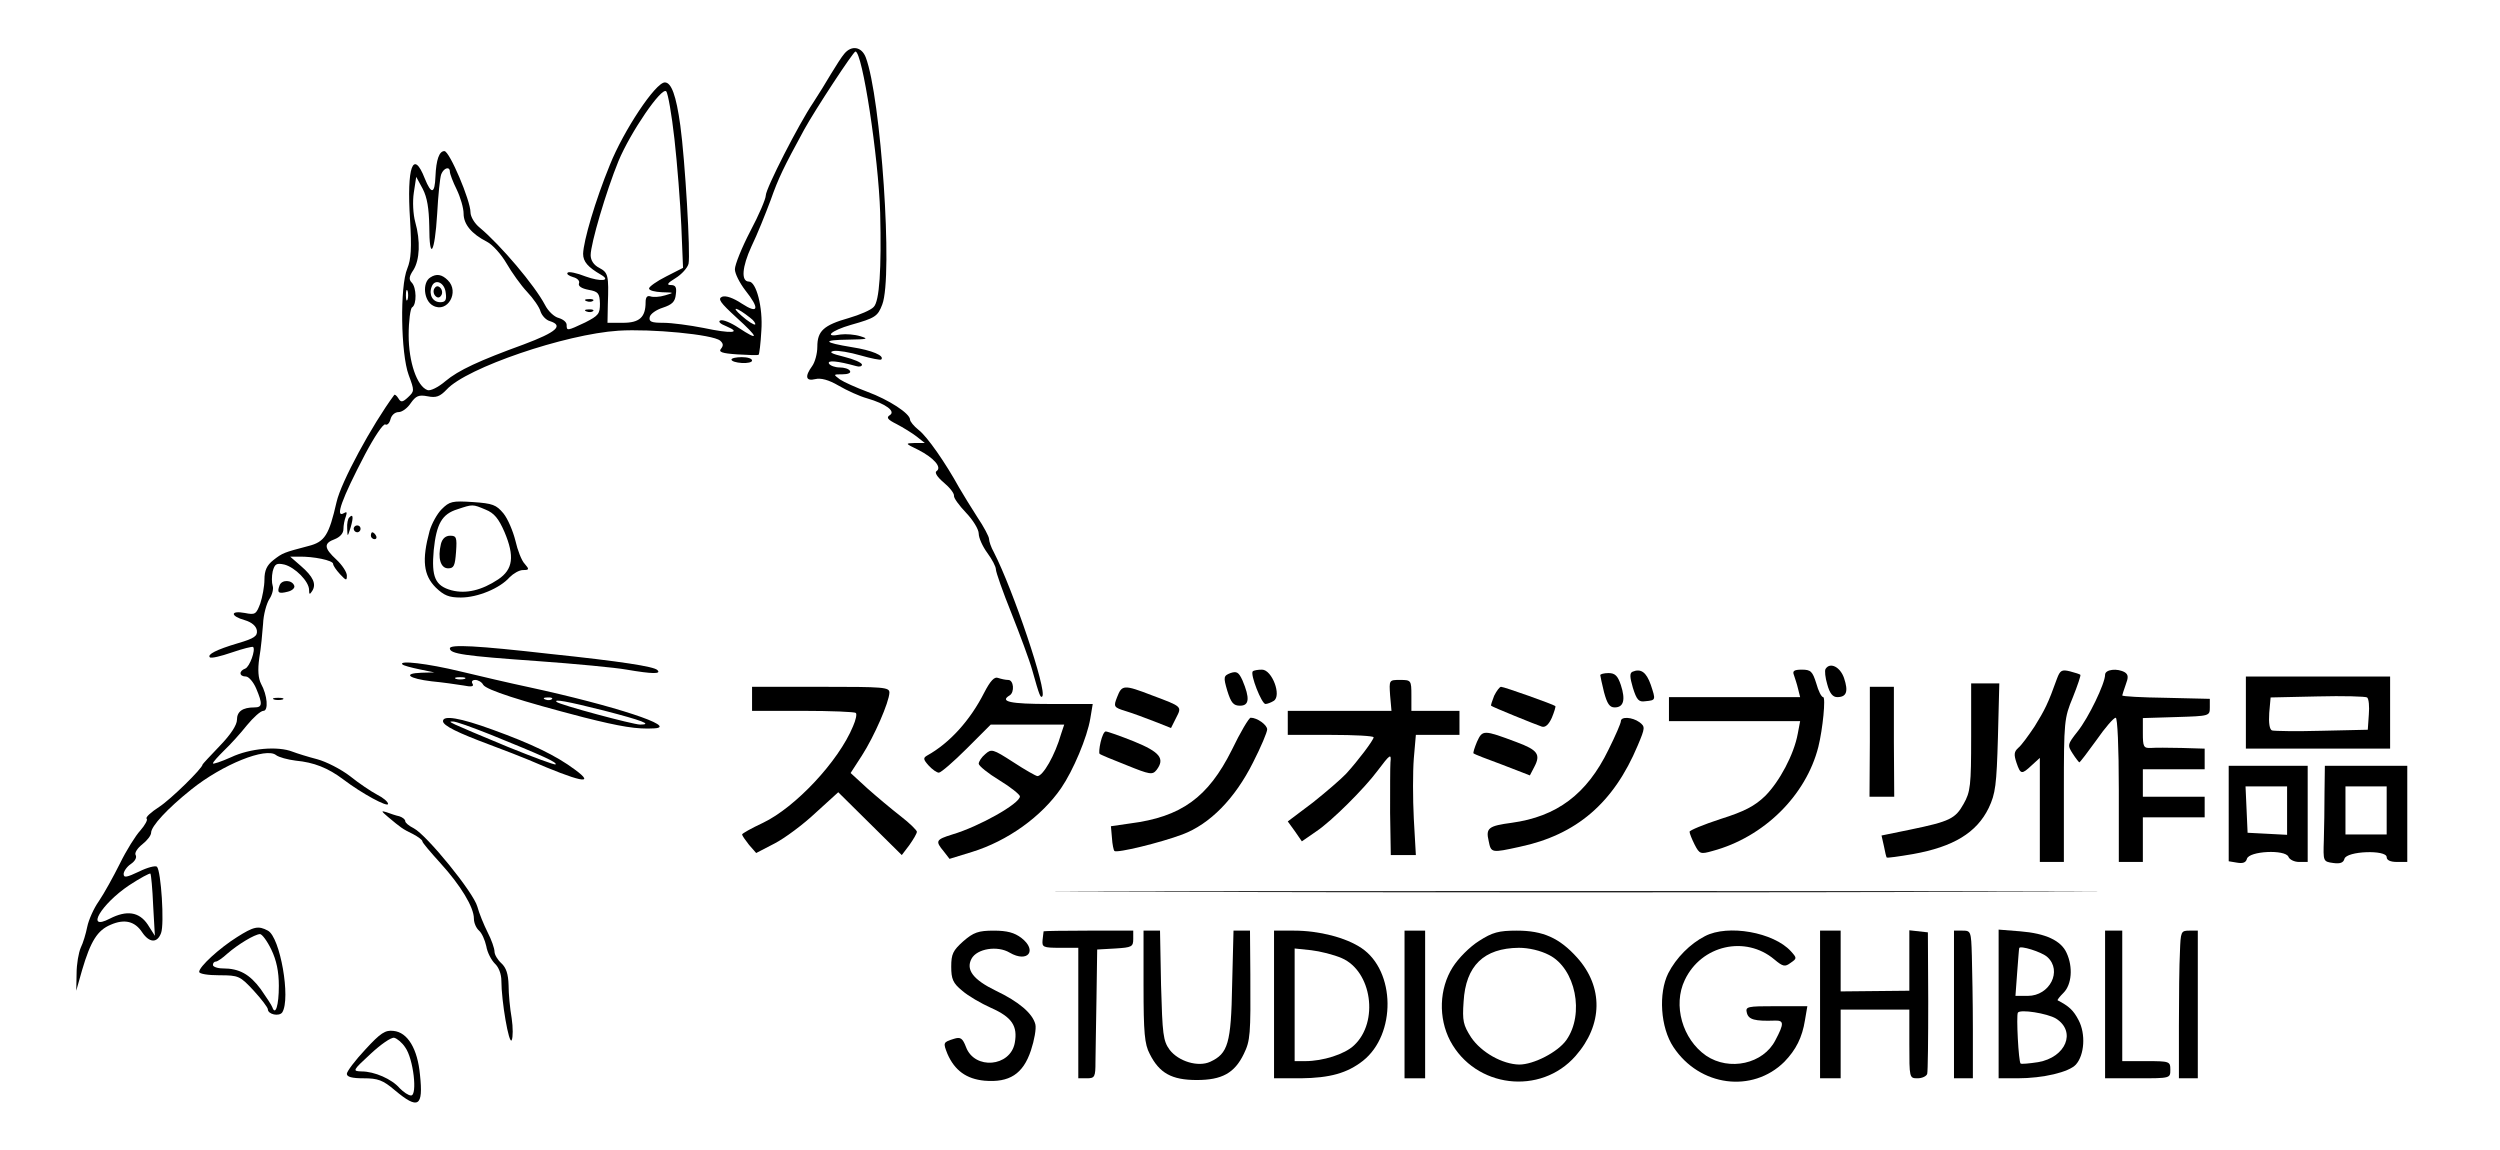 <?xml version="1.0" standalone="no"?>
<!DOCTYPE svg PUBLIC "-//W3C//DTD SVG 20010904//EN"
 "http://www.w3.org/TR/2001/REC-SVG-20010904/DTD/svg10.dtd">
<svg version="1.0" xmlns="http://www.w3.org/2000/svg"
 width="728pt" height="335pt" viewBox="0 0 728 335"
 preserveAspectRatio="xMidYMid meet">

<g transform="translate(0,335) scale(0.1,-0.1)"
fill="#000000" stroke="none">
<path d="M2459 3194 c-8 -9 -25 -36 -39 -59 -14 -24 -37 -61 -52 -84 -42 -62
-138 -250 -138 -270 0 -10 -20 -57 -45 -104 -25 -48 -45 -98 -45 -111 0 -13
14 -40 30 -61 43 -54 39 -71 -10 -39 -24 16 -46 24 -57 20 -14 -6 -6 -17 42
-61 65 -59 67 -70 5 -29 -21 14 -45 24 -52 21 -8 -3 -1 -10 17 -17 47 -20 14
-22 -66 -5 -41 8 -93 15 -117 15 -35 0 -43 3 -40 17 2 9 19 21 38 27 27 9 36
17 38 39 3 21 -1 27 -15 27 -13 0 -9 6 14 20 18 11 35 30 38 42 6 27 -10 302
-24 403 -12 87 -26 125 -45 125 -27 0 -120 -140 -160 -240 -43 -105 -77 -222
-78 -259 0 -23 14 -39 52 -61 31 -18 -1 -21 -45 -5 -25 10 -49 15 -52 11 -4
-4 3 -9 16 -13 12 -3 20 -11 17 -18 -3 -8 7 -15 28 -19 28 -5 32 -10 33 -40 0
-30 -4 -35 -43 -55 -53 -25 -54 -25 -54 -7 0 8 -10 16 -23 20 -13 3 -31 20
-40 38 -30 57 -129 174 -190 225 -15 12 -27 32 -27 45 0 34 -61 178 -76 178
-15 0 -24 -25 -26 -74 -2 -51 -12 -53 -31 -6 -34 87 -53 34 -43 -120 5 -83 3
-115 -8 -142 -22 -52 -19 -248 4 -310 17 -46 17 -47 -2 -65 -16 -15 -21 -15
-28 -3 -5 8 -10 12 -12 10 -65 -88 -155 -254 -168 -312 -22 -96 -34 -116 -82
-128 -72 -19 -75 -20 -102 -41 -19 -15 -26 -30 -26 -57 0 -19 -6 -51 -12 -69
-12 -32 -15 -34 -45 -28 -43 8 -43 -9 0 -21 20 -6 33 -17 35 -30 2 -16 -7 -23
-55 -37 -64 -19 -90 -33 -82 -41 3 -4 32 3 64 14 32 11 60 18 62 16 8 -8 -10
-58 -23 -63 -19 -7 -18 -23 2 -23 8 0 22 -16 30 -35 19 -45 18 -55 -5 -55 -35
0 -51 -12 -51 -36 0 -15 -18 -43 -50 -76 -27 -28 -50 -53 -50 -54 0 -11 -94
-103 -127 -124 -23 -15 -40 -30 -36 -34 4 -3 -5 -19 -18 -34 -14 -15 -41 -58
-60 -97 -19 -38 -46 -87 -61 -109 -15 -21 -30 -55 -34 -75 -4 -20 -12 -47 -19
-61 -6 -14 -12 -47 -12 -75 l-1 -50 17 60 c25 85 45 116 83 132 41 18 71 10
92 -22 21 -31 44 -32 55 -2 10 26 0 181 -12 193 -4 4 -28 -2 -52 -14 -36 -17
-45 -19 -45 -7 0 7 9 21 21 29 12 8 18 19 14 26 -4 6 5 20 19 31 14 11 26 26
26 34 0 19 47 70 117 126 91 73 218 124 247 100 8 -6 33 -13 57 -16 53 -5 94
-21 139 -55 54 -41 130 -82 130 -71 0 6 -14 18 -32 27 -17 9 -53 33 -79 54
-26 20 -69 42 -95 49 -27 7 -59 17 -72 22 -43 17 -124 10 -179 -16 -29 -13
-53 -21 -53 -18 0 4 15 20 32 37 18 17 48 50 67 74 19 23 40 42 48 42 15 0 12
45 -7 79 -8 16 -10 40 -5 75 5 28 9 73 11 99 1 27 10 59 18 72 9 13 13 31 10
39 -3 9 -3 28 0 42 6 22 11 25 34 20 31 -8 72 -49 72 -74 0 -14 2 -14 9 -3 13
20 3 42 -33 73 l-31 27 25 0 c43 1 100 -11 100 -21 0 -5 9 -18 20 -30 18 -19
20 -20 20 -4 0 10 -14 31 -30 46 -37 34 -38 48 -5 60 15 6 25 17 25 29 0 11 3
27 7 37 4 12 3 15 -5 10 -28 -17 -7 41 61 171 27 51 53 90 59 87 5 -3 12 3 15
15 3 12 13 21 24 21 10 0 26 12 35 26 15 21 23 25 49 20 25 -5 36 -1 56 20 58
63 345 161 500 171 95 6 275 -11 296 -29 9 -8 10 -14 3 -23 -9 -10 2 -14 47
-17 32 -2 60 -3 62 -1 2 1 6 33 8 70 5 68 -15 143 -36 143 -24 0 -20 43 7 102
17 35 41 95 56 135 23 65 37 94 98 206 32 58 143 227 149 227 20 0 67 -306 72
-470 4 -164 -2 -258 -19 -274 -8 -9 -41 -23 -72 -32 -74 -21 -92 -38 -92 -84
0 -20 -7 -45 -15 -56 -22 -30 -19 -45 9 -38 16 4 39 -2 68 -19 24 -14 61 -31
83 -37 55 -16 84 -38 66 -49 -11 -7 -6 -13 20 -26 19 -10 45 -26 58 -36 l24
-19 -29 0 c-29 -1 -29 -1 10 -20 45 -23 70 -51 53 -62 -6 -4 2 -17 21 -33 18
-15 31 -32 30 -39 -1 -6 15 -28 35 -49 20 -21 37 -48 37 -61 0 -12 11 -37 25
-56 14 -19 25 -40 25 -48 0 -8 20 -65 45 -127 25 -63 53 -138 61 -167 21 -75
24 -81 29 -76 15 15 -85 311 -141 420 -8 14 -14 32 -14 39 0 6 -15 35 -34 63
-18 28 -42 67 -53 86 -39 71 -93 149 -118 168 -14 11 -25 25 -25 30 0 18 -62
58 -124 81 -32 12 -68 28 -80 36 -20 15 -20 15 7 15 16 0 26 4 22 10 -3 6 -17
10 -30 10 -13 0 -27 5 -31 11 -6 11 25 8 79 -7 9 -3 17 -1 17 4 0 6 -24 16
-52 23 -37 9 -46 14 -30 17 12 2 47 -4 78 -13 31 -9 58 -14 60 -12 11 11 -27
27 -85 36 -85 14 -88 21 -10 22 55 1 60 2 34 10 -16 5 -42 7 -57 5 -51 -10
-29 11 30 28 71 20 78 25 91 59 32 82 -4 605 -48 720 -12 31 -41 36 -62 11z
m-495 -249 c8 -71 17 -185 20 -253 l5 -122 -49 -25 c-28 -14 -50 -30 -50 -35
0 -6 17 -10 38 -11 36 -1 36 -1 9 -9 -16 -5 -35 -6 -43 -3 -9 3 -14 -2 -14
-17 0 -44 -18 -60 -66 -60 l-45 0 1 53 c3 86 1 93 -25 107 -16 8 -25 22 -25
37 0 33 45 186 81 274 35 84 126 217 139 203 5 -5 16 -67 24 -139z m-654 -95
c0 -6 9 -30 20 -52 11 -23 20 -54 20 -70 0 -31 23 -59 68 -82 16 -8 42 -37 57
-63 15 -26 42 -64 60 -83 18 -19 36 -45 39 -57 4 -12 16 -25 27 -28 41 -13 20
-32 -76 -68 -129 -47 -190 -75 -228 -107 -21 -18 -44 -29 -52 -26 -31 11 -55
82 -55 160 0 41 5 78 10 81 14 8 13 58 -1 72 -9 9 -8 18 5 37 18 29 21 84 5
140 -6 22 -8 59 -4 85 l7 46 19 -35 c13 -25 18 -57 19 -108 0 -105 16 -81 23
35 3 54 8 106 12 116 8 19 25 23 25 7z m-123 -372 c-3 -7 -5 -2 -5 12 0 14 2
19 5 13 2 -7 2 -19 0 -25z m997 -53 c11 -8 17 -17 15 -20 -3 -2 -21 9 -40 26
-33 29 -14 25 25 -6z m-1738 -1712 l5 -88 -21 33 c-25 37 -61 42 -110 17 -73
-38 -26 42 56 97 32 21 60 36 62 34 2 -3 6 -44 8 -93z"/>
<path d="M1253 2542 c-24 -15 -19 -68 8 -82 42 -23 78 40 43 74 -17 17 -33 20
-51 8z m45 -45 c3 -21 -1 -27 -16 -27 -22 0 -34 22 -25 45 9 25 38 13 41 -18z"/>
<path d="M1265 2510 c-4 -6 -3 -16 3 -22 6 -6 12 -6 17 2 4 6 3 16 -3 22 -6 6
-12 6 -17 -2z"/>
<path d="M1708 2473 c7 -3 16 -2 19 1 4 3 -2 6 -13 5 -11 0 -14 -3 -6 -6z"/>
<path d="M1708 2443 c7 -3 16 -2 19 1 4 3 -2 6 -13 5 -11 0 -14 -3 -6 -6z"/>
<path d="M2130 2303 c0 -5 14 -9 30 -10 17 -1 30 2 30 7 0 6 -13 10 -30 10
-16 0 -30 -3 -30 -7z"/>
<path d="M1286 1867 c-13 -13 -29 -42 -35 -63 -23 -85 -18 -129 18 -165 24
-23 38 -29 73 -29 49 0 114 27 142 59 11 11 28 21 39 21 18 0 19 2 5 18 -9 9
-21 40 -27 67 -7 28 -22 64 -35 80 -21 25 -31 29 -89 33 -60 4 -68 2 -91 -21z
m128 -1 c25 -10 38 -26 55 -65 30 -71 25 -109 -18 -138 -48 -32 -94 -43 -136
-32 -48 13 -59 39 -52 117 8 77 24 105 69 119 45 15 44 15 82 -1z"/>
<path d="M1284 1766 c-10 -41 -1 -71 21 -71 17 0 20 8 23 48 3 42 1 47 -17 47
-13 0 -23 -8 -27 -24z"/>
<path d="M1017 1843 c-4 -3 -7 -18 -6 -32 1 -26 1 -25 10 3 9 31 7 41 -4 29z"/>
<path d="M1030 1810 c0 -5 5 -10 10 -10 6 0 10 5 10 10 0 6 -4 10 -10 10 -5 0
-10 -4 -10 -10z"/>
<path d="M1080 1790 c0 -5 5 -10 11 -10 5 0 7 5 4 10 -3 6 -8 10 -11 10 -2 0
-4 -4 -4 -10z"/>
<path d="M814 1645 c-8 -21 -3 -25 24 -18 13 3 21 11 19 17 -6 18 -37 19 -43
1z"/>
<path d="M1310 1462 c0 -16 42 -22 254 -37 111 -8 228 -19 261 -25 76 -13 102
-13 89 -1 -10 10 -104 25 -314 47 -211 24 -290 28 -290 16z"/>
<path d="M1172 1415 c3 -3 25 -9 49 -14 l44 -9 -38 -1 c-56 -2 -37 -17 30 -25
32 -3 73 -9 92 -12 24 -5 32 -3 27 5 -4 6 -1 11 8 11 8 0 19 -6 23 -14 9 -15
108 -47 293 -95 107 -27 155 -35 205 -32 73 4 -116 66 -365 120 -52 11 -142
32 -200 46 -95 23 -181 33 -168 20z m181 -42 c-7 -2 -19 -2 -25 0 -7 3 -2 5
12 5 14 0 19 -2 13 -5z m254 -59 c-3 -3 -12 -4 -19 -1 -8 3 -5 6 6 6 11 1 17
-2 13 -5z m151 -33 c112 -29 144 -41 106 -41 -20 0 -236 58 -243 66 -10 9 30
2 137 -25z"/>
<path d="M5316 1402 c-3 -5 -1 -25 5 -45 7 -26 16 -37 29 -37 27 0 33 16 20
55 -11 33 -41 48 -54 27z"/>
<path d="M3583 1390 c-20 -8 -21 -11 -9 -52 11 -35 18 -43 37 -43 27 0 29 22
7 74 -11 24 -17 27 -35 21z"/>
<path d="M3648 1395 c-8 -9 26 -95 37 -95 5 0 16 4 24 9 24 15 -5 91 -34 91
-12 0 -24 -2 -27 -5z"/>
<path d="M4754 1394 c-9 -4 -8 -16 1 -47 11 -35 17 -42 36 -39 31 3 31 3 16
48 -13 37 -29 48 -53 38z"/>
<path d="M5224 1384 c3 -9 9 -27 12 -40 l6 -24 -191 0 -191 0 0 -35 0 -35 191
0 191 0 -7 -37 c-11 -60 -53 -139 -95 -181 -30 -29 -60 -45 -130 -67 -49 -16
-90 -33 -90 -37 0 -5 7 -22 15 -38 14 -27 17 -28 52 -18 149 40 272 161 308
303 13 52 22 145 14 145 -5 0 -14 18 -20 40 -11 35 -16 40 -42 40 -23 0 -28
-4 -23 -16z"/>
<path d="M5990 1374 c-26 -73 -36 -92 -65 -139 -18 -27 -39 -56 -48 -63 -12
-11 -13 -19 -5 -43 12 -35 15 -35 45 -7 l23 21 0 -151 0 -152 35 0 35 0 0 208
c0 201 1 211 26 271 14 35 24 65 22 66 -2 2 -15 6 -30 10 -24 6 -29 3 -38 -21z"/>
<path d="M6130 1385 c0 -25 -48 -125 -80 -165 -30 -38 -30 -40 -14 -65 9 -14
18 -25 19 -25 2 0 24 29 50 65 25 36 50 65 56 65 5 0 9 -84 9 -210 l0 -210 35
0 35 0 0 65 0 65 90 0 90 0 0 30 0 30 -90 0 -90 0 0 40 0 40 90 0 90 0 0 30 0
30 -67 2 c-38 1 -78 1 -90 0 -21 -1 -23 4 -23 43 l0 44 98 3 c96 3 97 3 97 28
l0 25 -127 3 c-71 1 -128 4 -128 7 0 2 5 16 10 31 8 21 8 29 -2 36 -22 13 -58
9 -58 -7z"/>
<path d="M4660 1384 c0 -3 5 -25 11 -50 9 -33 16 -44 31 -44 26 0 32 22 18 65
-9 27 -17 35 -36 35 -13 0 -24 -3 -24 -6z"/>
<path d="M2866 1333 c-41 -81 -101 -147 -166 -183 -12 -7 -12 -11 4 -29 11
-12 24 -21 30 -21 6 0 43 32 81 70 l70 70 107 0 107 0 -9 -27 c-18 -63 -53
-123 -69 -123 -4 0 -36 18 -71 41 -59 38 -63 39 -81 23 -11 -9 -19 -22 -19
-28 0 -6 27 -28 60 -48 33 -20 60 -42 60 -47 0 -21 -119 -88 -197 -111 -48
-15 -50 -19 -25 -49 l17 -22 65 20 c104 32 203 103 260 186 35 51 76 148 85
203 l7 42 -126 0 c-115 0 -146 7 -116 25 15 9 12 45 -4 45 -8 0 -21 3 -30 6
-10 4 -22 -8 -40 -43z"/>
<path d="M6540 1275 l0 -105 210 0 210 0 0 105 0 105 -210 0 -210 0 0 -105z
m358 -6 l-3 -44 -133 -3 c-74 -2 -139 -1 -146 1 -7 3 -10 21 -8 51 l4 45 136
3 c76 2 141 0 145 -3 5 -4 7 -26 5 -50z"/>
<path d="M4048 1325 l4 -45 -151 0 -151 0 0 -35 0 -35 125 0 c69 0 125 -3 125
-7 0 -8 -46 -69 -80 -106 -14 -15 -58 -53 -97 -84 l-73 -55 21 -29 20 -29 42
29 c45 30 141 126 178 176 37 49 41 52 38 25 -1 -14 -1 -80 -1 -147 l2 -123
36 0 37 0 -6 106 c-3 58 -3 137 0 175 l6 69 63 0 64 0 0 35 0 35 -70 0 -70 0
0 45 c0 44 -1 45 -33 45 -32 0 -32 0 -29 -45z"/>
<path d="M5740 1204 c0 -141 -2 -160 -22 -195 -24 -43 -40 -51 -156 -75 l-83
-17 7 -31 c3 -17 7 -32 8 -33 1 -2 36 3 77 10 117 21 185 62 220 134 20 42 23
67 27 206 l4 157 -41 0 -41 0 0 -156z"/>
<path d="M2190 1315 l0 -35 148 0 c82 0 151 -3 154 -6 4 -3 0 -21 -8 -39 -42
-102 -168 -236 -262 -281 -34 -16 -61 -31 -61 -34 0 -3 9 -16 20 -30 l21 -24
54 28 c29 15 83 55 119 89 l66 60 93 -92 92 -91 22 29 c12 17 22 34 22 39 0 4
-21 25 -47 45 -27 21 -70 57 -97 81 l-49 45 33 51 c36 56 79 155 80 183 0 16
-16 17 -200 17 l-200 0 0 -35z"/>
<path d="M3253 1320 c-11 -28 -10 -30 26 -41 20 -6 57 -20 83 -30 l48 -19 15
30 c17 33 18 32 -70 65 -83 32 -88 31 -102 -5z"/>
<path d="M4351 1324 c-6 -15 -10 -28 -9 -29 4 -4 130 -55 148 -61 10 -3 20 6
29 26 7 17 12 33 10 34 -6 5 -149 56 -158 56 -4 0 -13 -12 -20 -26z"/>
<path d="M5445 1190 l-1 -160 36 0 36 0 -1 160 0 160 -35 0 -35 0 0 -160z"/>
<path d="M798 1313 c6 -2 18 -2 25 0 6 3 1 5 -13 5 -14 0 -19 -2 -12 -5z"/>
<path d="M1290 1250 c0 -13 43 -34 137 -69 43 -16 94 -36 113 -44 148 -64 198
-75 134 -28 -55 41 -126 75 -239 116 -96 35 -145 43 -145 25z m138 -39 c153
-62 195 -81 190 -87 -3 -2 -65 21 -139 51 -178 74 -176 74 -161 74 8 1 57 -17
110 -38z"/>
<path d="M3587 1166 c-69 -138 -147 -195 -297 -214 l-55 -8 3 -34 c1 -19 5
-36 7 -38 7 -7 134 24 198 48 80 30 153 104 206 210 23 45 41 88 41 96 0 13
-29 34 -48 34 -5 0 -30 -42 -55 -94z"/>
<path d="M4720 1250 c0 -6 -16 -43 -36 -83 -63 -130 -151 -195 -282 -213 -67
-9 -76 -15 -67 -53 7 -35 8 -35 90 -17 166 35 274 128 344 295 22 52 22 55 5
68 -21 15 -54 17 -54 3z"/>
<path d="M3205 1189 c-4 -17 -5 -32 -3 -34 1 -2 37 -17 78 -33 69 -28 76 -29
88 -14 25 33 10 52 -66 83 -40 16 -77 29 -82 29 -5 0 -11 -14 -15 -31z"/>
<path d="M4301 1190 c-7 -17 -12 -32 -10 -34 2 -2 40 -17 84 -33 l80 -31 13
25 c19 36 10 49 -52 72 -96 36 -99 36 -115 1z"/>
<path d="M6490 981 l0 -139 24 -4 c17 -3 26 0 29 11 6 23 112 28 121 6 3 -8
17 -15 31 -15 l25 0 0 140 0 140 -115 0 -115 0 0 -139z m170 9 l0 -71 -57 3
-58 3 -3 68 -3 67 60 0 61 0 0 -70z"/>
<path d="M6769 1043 c0 -43 -1 -106 -2 -140 -2 -61 -2 -62 27 -66 21 -3 30 1
33 12 6 23 123 27 123 5 0 -9 11 -14 30 -14 l30 0 0 140 0 140 -120 0 -120 0
-1 -77z m181 -53 l0 -70 -60 0 -60 0 0 70 0 70 60 0 60 0 0 -70z"/>
<path d="M1130 971 c37 -31 42 -35 73 -50 15 -8 27 -17 27 -21 0 -4 24 -32 53
-64 59 -65 97 -128 97 -161 0 -13 7 -28 15 -35 8 -7 17 -27 21 -45 3 -19 15
-41 25 -51 11 -10 19 -30 19 -50 0 -59 22 -187 30 -173 4 8 4 37 0 64 -5 28
-9 71 -9 96 -1 33 -7 51 -21 64 -11 10 -20 25 -20 34 0 9 -9 35 -20 56 -11 22
-25 56 -30 75 -11 41 -147 208 -185 228 -14 7 -25 16 -25 21 0 5 -8 11 -17 14
-10 2 -27 8 -38 12 -16 5 -15 3 5 -14z"/>
<path d="M3357 753 c678 -2 1788 -2 2465 0 678 1 124 2 -1232 2 -1356 0 -1910
-1 -1233 -2z"/>
<path d="M690 621 c-51 -32 -110 -86 -110 -101 0 -6 26 -10 59 -10 56 0 60 -2
100 -45 22 -24 41 -49 41 -54 0 -15 33 -22 42 -9 25 40 -6 219 -42 238 -28 15
-41 12 -90 -19z m100 -36 c15 -31 22 -64 22 -106 0 -57 -10 -88 -19 -62 -2 6
-18 30 -34 53 -32 43 -62 60 -110 60 -16 0 -29 5 -29 10 0 6 4 10 9 10 4 0 19
10 33 23 31 27 79 56 95 57 6 0 21 -20 33 -45z"/>
<path d="M2805 609 c-30 -27 -35 -37 -35 -74 0 -36 5 -48 32 -70 17 -15 55
-37 84 -50 61 -27 78 -53 69 -102 -13 -70 -117 -79 -142 -12 -10 26 -16 30
-35 24 -32 -10 -32 -11 -19 -44 21 -48 55 -73 108 -78 72 -6 112 19 135 88 10
30 16 64 13 76 -8 32 -48 66 -115 98 -66 32 -88 61 -71 93 16 30 76 39 111 18
53 -31 82 6 34 43 -20 15 -41 21 -80 21 -45 0 -59 -5 -89 -31z"/>
<path d="M3039 638 c0 -2 -2 -13 -3 -25 -2 -21 1 -23 51 -23 l53 0 0 -190 0
-190 25 0 c23 0 25 4 25 48 0 26 2 110 3 187 l2 140 53 3 c48 3 52 5 52 28 l0
24 -130 0 c-71 0 -130 -1 -131 -2z"/>
<path d="M3330 478 c0 -135 3 -169 18 -197 28 -56 64 -76 137 -76 73 0 110 20
137 76 19 39 20 56 19 232 l-1 127 -24 0 -24 0 -4 -158 c-3 -171 -12 -200 -64
-224 -35 -16 -92 1 -118 35 -19 26 -21 45 -25 188 l-3 159 -24 0 -24 0 0 -162z"/>
<path d="M3710 425 l0 -215 78 0 c85 1 135 15 181 51 97 77 95 261 -4 328 -46
31 -124 51 -197 51 l-58 0 0 -215z m197 135 c88 -38 109 -186 36 -254 -27 -26
-91 -46 -142 -46 l-31 0 0 164 0 164 48 -5 c26 -3 66 -13 89 -23z"/>
<path d="M4090 425 l0 -215 30 0 30 0 0 215 0 215 -30 0 -30 0 0 -215z"/>
<path d="M4307 610 c-27 -17 -60 -50 -77 -77 -39 -62 -42 -147 -7 -214 73
-137 263 -160 365 -44 80 91 81 201 5 286 -52 58 -100 79 -176 79 -53 0 -71
-5 -110 -30z m204 -41 c77 -39 104 -172 50 -248 -25 -35 -95 -71 -137 -71 -49
1 -110 35 -140 79 -23 36 -26 48 -22 104 6 105 59 156 161 157 29 0 63 -8 88
-21z"/>
<path d="M4965 624 c-43 -22 -84 -63 -107 -108 -29 -58 -23 -158 15 -215 76
-115 230 -135 323 -43 34 35 52 71 60 121 l7 41 -91 0 c-85 0 -90 -1 -85 -20
5 -19 23 -24 81 -22 27 1 28 -8 2 -57 -35 -69 -134 -91 -202 -45 -69 48 -97
147 -62 220 48 102 177 131 261 60 25 -21 31 -22 47 -10 19 13 19 14 1 34 -50
55 -183 79 -250 44z"/>
<path d="M5300 425 l0 -215 30 0 30 0 0 100 0 100 100 0 100 0 0 -100 c0 -99
0 -100 24 -100 13 0 26 6 28 13 2 6 3 102 3 212 l-1 200 -27 3 -27 3 0 -88 0
-88 -100 -1 -100 -1 0 89 0 88 -30 0 -30 0 0 -215z"/>
<path d="M5690 425 l0 -215 28 0 27 0 0 143 c0 78 -2 175 -3 215 -2 70 -3 72
-27 72 l-25 0 0 -215z"/>
<path d="M5820 426 l0 -216 55 0 c75 0 150 18 170 40 25 28 29 89 8 129 -15
29 -28 41 -61 58 -2 1 6 11 17 22 24 24 28 75 9 116 -16 36 -61 57 -135 63
l-63 5 0 -217z m142 137 c44 -40 7 -113 -57 -113 l-36 0 5 68 c3 37 5 69 6 71
1 9 66 -11 82 -26z m25 -179 c60 -38 29 -113 -52 -127 -26 -4 -49 -6 -51 -4
-6 5 -13 140 -8 148 6 11 86 -2 111 -17z"/>
<path d="M6130 425 l0 -215 95 0 c95 0 95 0 95 25 0 24 -2 25 -70 25 l-70 0 0
190 0 190 -25 0 -25 0 0 -215z"/>
<path d="M6348 578 c-2 -35 -3 -132 -3 -215 l0 -153 28 0 27 0 0 215 0 215
-25 0 c-24 0 -25 -3 -27 -62z"/>
<path d="M1064 294 c-30 -32 -54 -64 -54 -71 0 -9 15 -13 49 -13 41 0 56 -5
91 -35 68 -57 83 -48 73 45 -7 76 -36 124 -77 128 -24 3 -38 -6 -82 -54z m116
6 c24 -33 36 -140 17 -140 -8 0 -22 10 -33 21 -23 27 -74 49 -111 49 -27 1
-27 2 26 51 29 27 60 49 69 47 8 -2 23 -14 32 -28z"/>
</g>
</svg>
